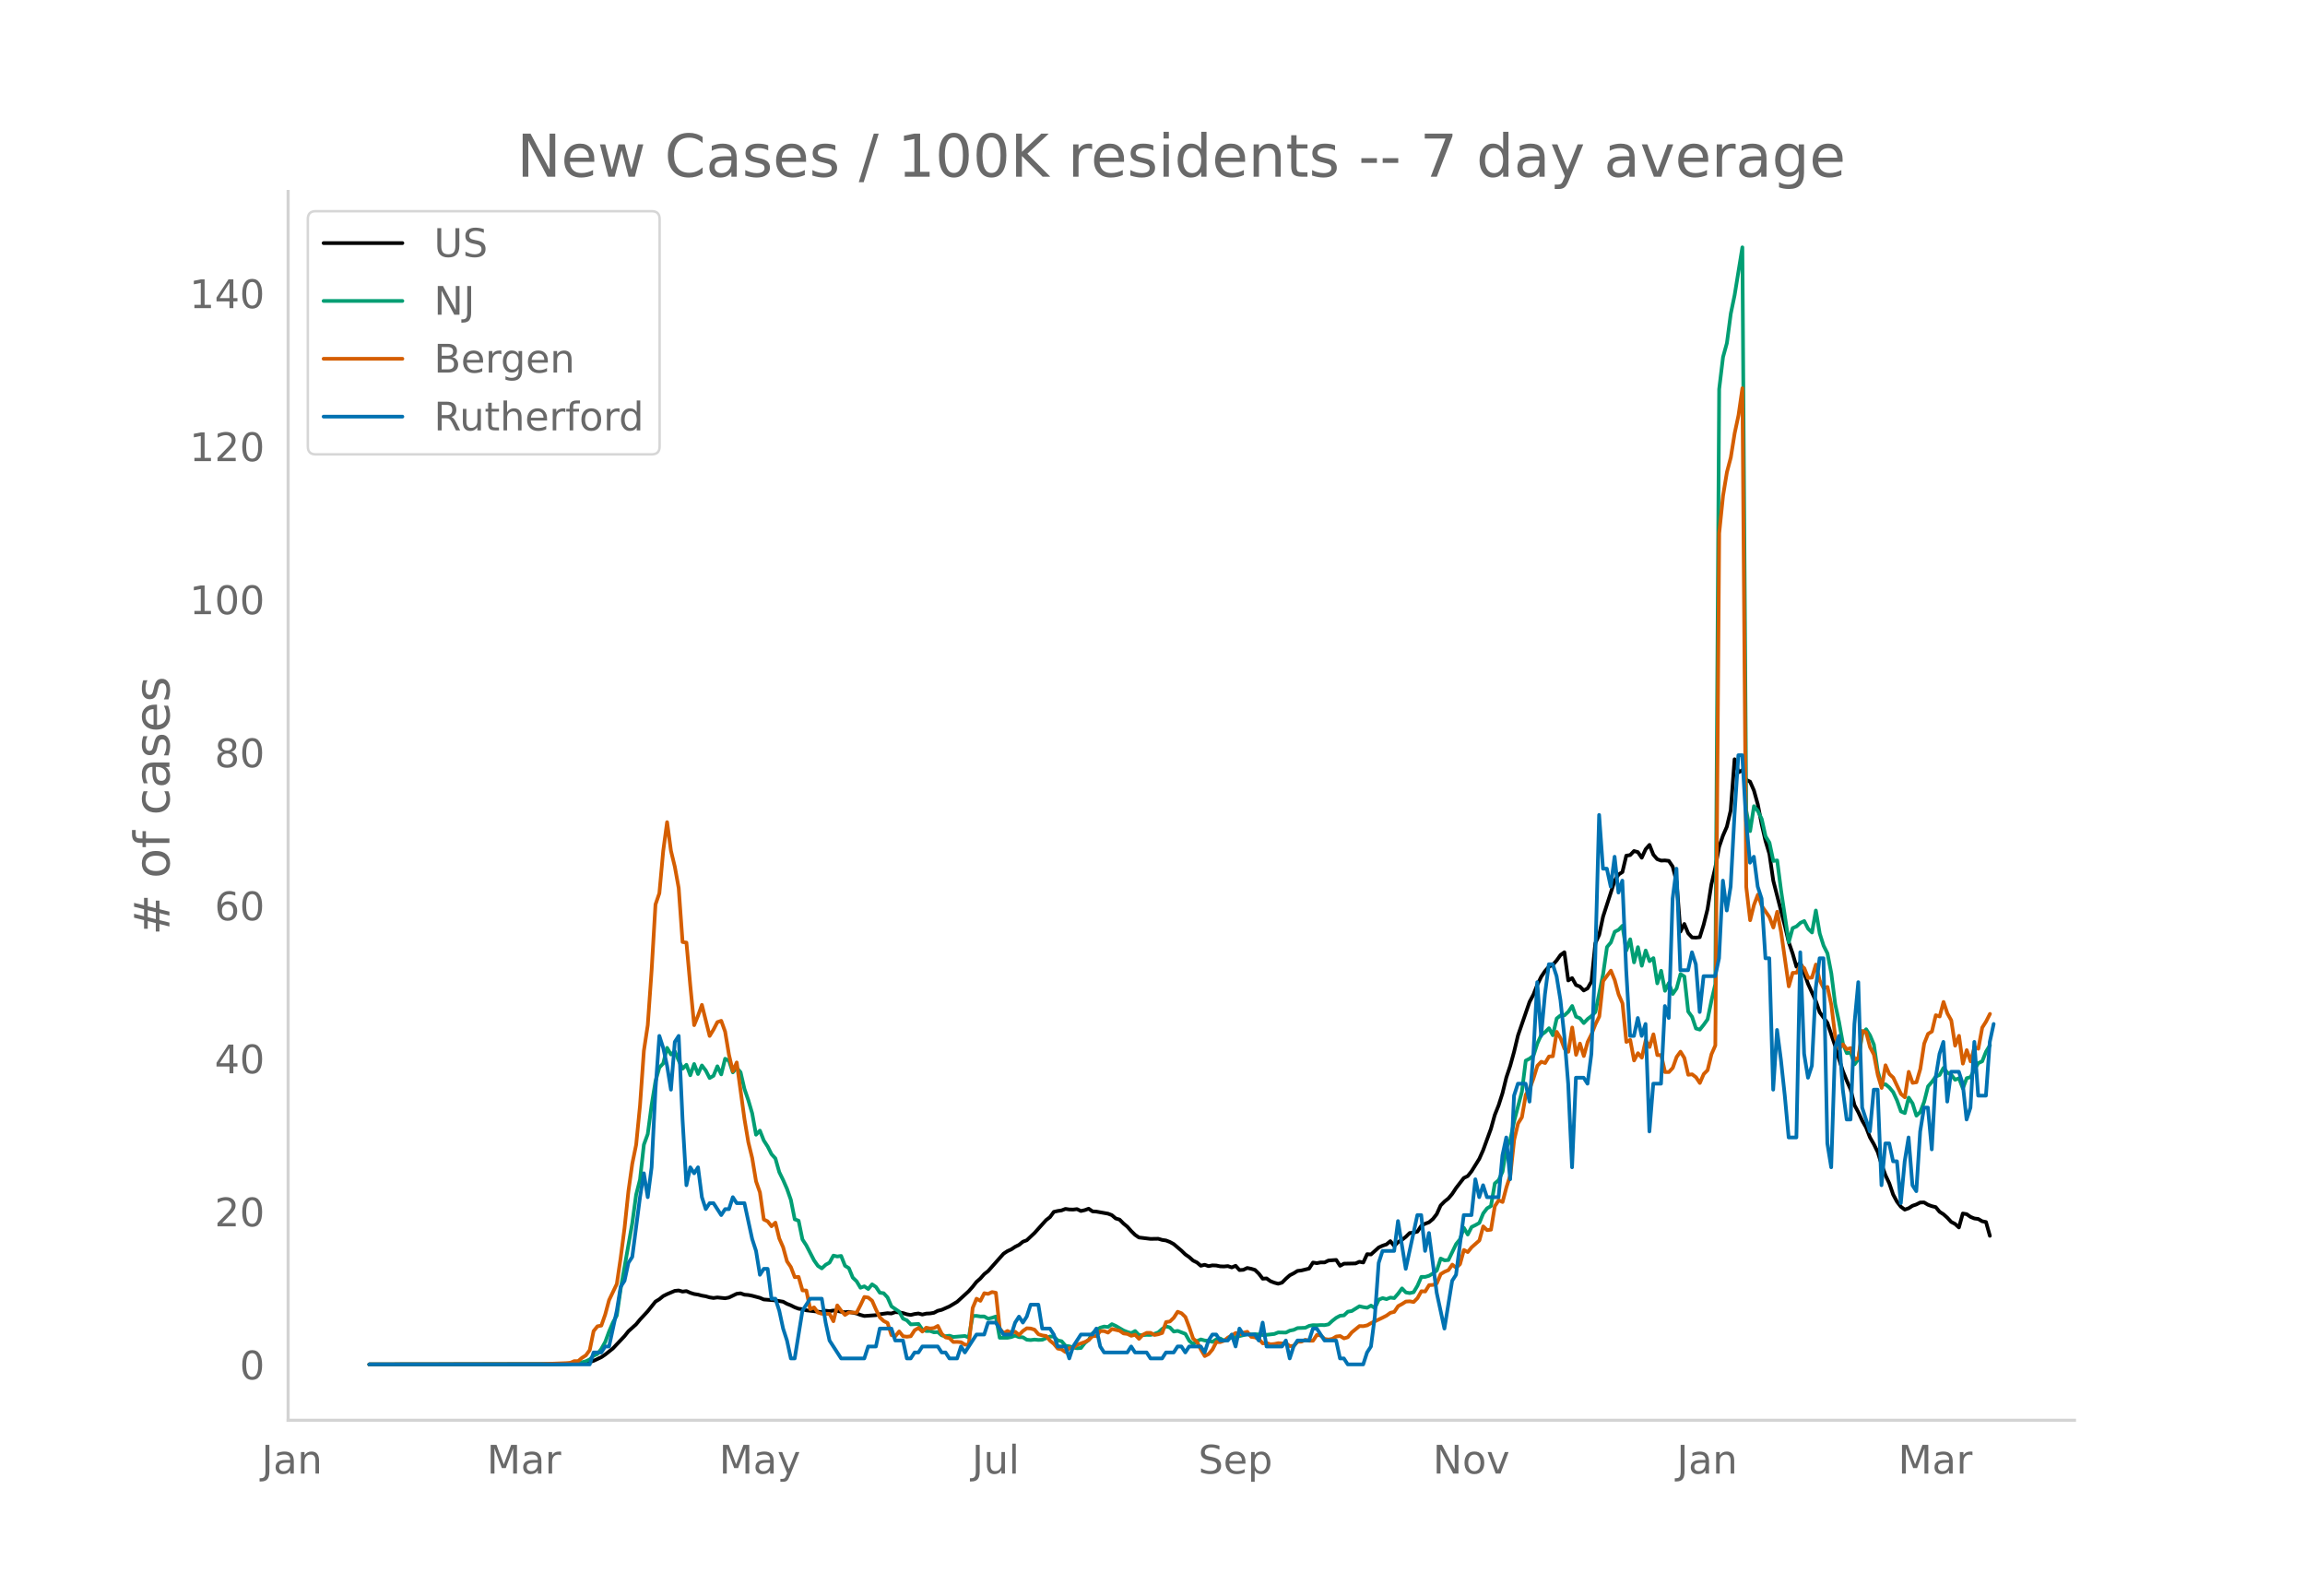 <svg height="864" viewBox="0 0 936 648" width="1248" xmlns="http://www.w3.org/2000/svg" xmlns:xlink="http://www.w3.org/1999/xlink"><defs><style>*{stroke-linecap:butt;stroke-linejoin:round}</style></defs><g id="figure_1"><path d="M0 648h936V0H0z" style="fill:#fff" id="patch_1"/><g id="axes_1"><path d="M117 576.72h725.4V77.76H117z" style="fill:none" id="patch_2"/><path clip-path="url(#pc9355f53fb)" d="m149.973 554.04 75.366-.087 7.85-.247 4.711-.327 1.57-.297 1.57-.493 3.14-1.474 1.57-1.061 3.14-2.51 4.711-4.985 1.57-1.968 3.14-2.841 1.57-1.904 3.141-3.383 3.14-3.925 1.57-.96 1.57-1.277 1.57-.789 3.141-1.335 1.57-.156 1.57.457 1.57-.207 1.57.696 1.57.493 1.57.242 1.57.417 1.571.266 1.57.45 1.57.244 1.57-.22 3.14.322 1.57-.293 3.141-1.52 1.57-.19 1.57.568 1.57.117 1.57.308 3.14.837 1.571.667 3.14.248 1.57.127 3.14.531 1.57.855 1.57.623 1.571.788 1.57.587 1.57.19 1.57.455 6.28.736 1.571-.57 1.57.18 1.57-.26 1.57.166 1.57.33 1.57.187 1.57-.137 3.141.65 1.57.585 1.57.436 4.71-.336 1.57-.378 3.141-.424 1.57.12 1.57-.562 1.57.12 1.57.272 1.57.5 1.57.268 1.571-.388 1.57-.214 1.57.435 1.57-.381 1.57-.07 1.57-.258 1.57-.822 1.57-.38 3.141-1.38 3.14-1.884 4.71-4.31 1.571-1.773 1.57-1.987 1.57-1.39 1.57-1.775 1.57-1.221 6.281-7.077 1.57-1.043 1.57-.71 1.57-1.059 1.57-.77 1.57-1.282 1.57-.586 3.141-2.946 4.71-5.249 1.57-1.202 1.57-2.136 1.57-.365 1.571-.234 1.57-.605 1.57.228 1.57.043 1.57-.188 1.57.768 1.57-.352 1.57-.585 1.571 1.09 1.57.095 4.71.836 1.57.6 1.57 1.345 1.57.463 1.571 1.582 1.57 1.294 1.57 1.766 1.57 1.547 1.57 1.072 4.711.57 3.14-.049 1.57.467 1.57.227 1.57.608 1.57.858 3.141 2.675 1.57 1.523 1.57 1.087 1.57 1.413 1.57.773 1.57 1.326 1.57-.39 1.57.548 1.571-.312 1.57.057 1.57.333 1.57.056 1.57-.148 1.57.53 1.57-.658 1.57 1.741 1.571-.106 1.57-.75 1.57.32 1.57.464 1.57 1.53 1.57 2.044 1.57-.12 1.571 1.127 1.57.613 1.57.426 1.57-.452 1.57-1.585 1.57-1.39 1.57-.803 1.57-.98 1.571-.179 3.14-.773 1.57-2.443 1.57.247 1.57-.31 1.57.015 1.57-.77 3.141-.247 1.57 2.38 1.57-.854 4.71-.097 1.571-.688 1.57.303 1.57-3.389 1.57.113 3.14-2.83 1.57-.727 1.57-.524 1.571-1.314 1.57 1.947 1.57-1.56 1.57-.925 1.57-1.213 1.57-1.555 1.57-.15 1.57-.42 1.571-2.356 1.57-.839 1.57-.593 1.57-1.322 1.57-2.006 1.57-3.492 1.57-1.6 1.571-1.244 1.57-1.865 1.57-2.387 3.14-4.07 1.57-.762 1.57-1.959 3.141-5.06 1.57-3.542 3.14-8.606 1.57-5.643 1.57-3.952 1.57-4.926 1.57-6.402 1.571-4.708 1.57-5.721 1.57-6.583 4.71-13.66 1.57-2.96 1.57-3.976 1.571-3.229 1.57-2.35 1.57-1.747 1.57-.764 1.57-1.782 1.57-2.2 1.57-1.134 1.571 11.445 1.57-.948 1.57 2.813 1.57.604 1.57 1.609 1.57-.86 1.57-2.778 1.57-15.535 1.571-3.45 1.57-7.374 4.71-14.58 1.57-2.506 1.57-1.009 1.57-6.651 1.571-.238 1.57-1.639 1.57.429 1.57 2.287 1.57-3.423 1.57-1.786 1.57 3.969 1.571 1.827 1.57.579 1.57-.066 1.57.177 1.57 2.333 1.57 6.07 1.57 20.321 1.57-3.102 1.571 3.767 1.57 1.697 1.57.077 1.57-.167 1.57-5.07 1.57-6.26 1.57-10.08 1.57-6.745 1.571-8.507 1.57-4.59 1.57-3.615 1.57-6.66 1.57-20.742 1.57 5.31 1.57-.862 1.571 3.924 1.57.722 1.57 3.576 1.57 5.637 1.57 8.072 1.57 6.826 1.57 5.236 1.57 10.86 4.711 18.324 1.57 6.654 1.57 4.56 1.57 5.423 1.57-1.766 3.141 8.754 3.14 6.893 1.57 4.603 3.14 4.31 3.14 9.374 1.571 5.331 1.57 4.881 1.57 3.906 1.57 3.541 1.57 6.366 1.57 2.898 1.57 3.397 1.571 2.737 1.57 4.06 1.57 2.745 1.57 3.176 1.57 5.059 1.57 4.342 1.57 3.346 1.57 4.561 1.571 2.911 1.57 2.03 1.57 1.17 1.57-.553 1.57-1.005 1.57-.534 1.57-.802 1.57-.031 1.571.95 1.57.578 1.57.377 1.57 1.896 1.57 1.003 1.57 1.405 1.57 1.701 1.571.824 1.57 1.432 1.57-5.66 1.57.265 1.57 1.107 1.57.64 1.57.203 1.57.93 1.571.312 1.57 5.603h0" style="fill:none;stroke:#000;stroke-linecap:round;stroke-width:1.5" id="line2d_1"/><path clip-path="url(#pc9355f53fb)" d="m149.973 554.04 78.506-.11 3.14-.12 3.14-.23 3.141-.804 1.57-.755 1.57-1.51 1.57-.699 1.57-2.074 1.57-2.773 1.57-4.258 1.57-3.694 1.571-2.838 1.57-10.825 4.71-26.642 1.57-11.594 1.57-6.142 1.57-14.153 1.571-4.303 1.57-11.774 1.57-9.645 1.57-5.592 1.57-1.674 1.57-6.327 1.57 2.688 1.571-1.274 1.57 3.718 1.57 3.329 1.57-1.59 1.57 4.253 1.57-4.567 1.57 4.072 1.57-3.483 1.571 2.054 1.57 3.049 1.57-.91 1.57-3.853 1.57 3.293 1.57-6.356 1.57.814 1.57 4.713 1.571-1.87 1.57 1.83 1.57 6.771 1.57 4.563 1.57 5.348 1.57 8.675 1.57-1.654 1.571 3.998 1.57 2.439 1.57 3.123 1.57 1.72 1.57 5.552 1.57 3.213 1.57 3.593 1.57 4.478 1.571 7.896 1.57.56 1.57 7.626 1.57 2.399 3.14 6.092 1.57 2.234 1.57 1.01 1.571-1.46 1.57-.88 1.57-2.843 1.57.355 1.57-.23 1.57 3.993 1.57.974 1.571 3.833 1.57 1.51 1.57 2.608 1.57-.57 1.57 1.09 1.57-1.894 1.57 1.065 1.57 2.323 1.571.225 1.57 1.704 1.57 3.624 3.14 2.149 1.57 2.828 1.57.7 1.57 1.64 3.141-.176 1.57 2.289 1.57.58 1.57-.025 1.57.554 1.57-.12 1.57 1.365 1.571.33 1.57-.205 1.57.515 4.71-.395 1.57.594 1.571-8.765 1.57.005 1.57.245 1.57-.005 1.57.914 1.57-.38 1.57-.514 1.57 8.635h3.141l1.57-.3 1.57-.594 1.57.64 1.57.044 1.57.995 1.57.14 1.571-.2 1.57.15 1.57-.075 3.14-1.32 1.57.04 1.57 1.54 1.571.34 1.57 1.849 1.57.22 1.57.5 1.57.274 1.57-.095 1.57-2.039 1.57-1.25 1.571-2.678 1.57-1.344 1.57-.95 1.57-.454 1.57.19 1.57-1.16 1.57.72 3.141 1.844 1.57.635 1.57.454 1.57-.85 1.57 1.65 1.57.005 1.57-.115 1.571.03 1.57-.44 1.57-.57 1.57-1.409 1.57-1.05 1.57.45 1.57 1.655 1.57-.27 3.141 1.214 1.57 2.779 1.57 1.4 1.57-1.255 1.57-.675 1.57.435 1.57.145 1.571.415 1.57-1.035 1.57-.34 1.57.9 3.14-1.335 1.57-.14 4.711-1.169 1.57.12 1.57-.1 1.57.085 1.57.265 1.57-.105 3.141-.355 1.57-.62 3.14.06 1.57-.794 1.57-.305 1.57-.725 3.141-.125 1.57-.78 1.57-.29 1.57.05 1.57-.09 1.57.026 1.57-.305 1.571-1.444 1.57-1.225 1.57-.834 1.57-.15 1.57-1.5 1.57-.25 3.141-1.943 1.57.36 1.57.24 1.57-.865 1.57.994 1.57-3.418 1.57-.625 1.57.415 1.571-.625 1.57.21 1.57-1.794 1.57-2.149 1.57 1.634 1.57.275 1.57-.35 1.57-2.618 1.571-3.613h1.57l1.57-.455 1.57-.955 1.57-1.174 1.57-4.873 1.57.73 1.571-.12 3.14-6.492 1.57-1.939 1.57-4.652 1.57 2.728 1.57-3.068 1.57-.76 1.571-.885 1.57-3.863 1.57-2.059 1.57-.924 1.57-9.19 1.57-1.35 1.57-3.448 1.57-9.76 1.571-3.109 1.57-7.646 3.14-11.93 1.57-12.618 1.57-.804 1.57-1.245 1.57-4.942 1.571-3.449 1.57-1.144 1.57-1.58 1.57 2.85 1.57-6.807 1.57-1.245 1.57-.025 1.571-1.454 1.57-2.344 1.57 4.333 1.57.645 1.57 1.954 1.57-1.654 1.57-1.22 1.57-1.599 3.141-15.442 1.57-10.95 1.57-1.864 1.57-4.348 1.57-.8 1.57-1.634 1.57 10.06 1.571-4.577 1.57 9.375 1.57-6.172 1.57 7.546 1.57-6.187 1.57 4.323 1.57-1.23 1.571 10.24 1.57-5.102 1.57 8.131 1.57-3.183 1.57 4.458 1.57-2.244 1.57-5.817 1.57.96 1.571 14.267 1.57 2.134 1.57 4.728 1.57.454 1.57-1.959 1.57-2.204 1.57-7.556 1.57-6.746 1.571-241.62 1.57-13.03 1.57-5.666 1.57-11.91 1.57-7.596 3.14-19.37 1.571 228.662 1.57 8.385 1.57-10.125 1.57 1.934 1.57 3.279 1.57 7.056 1.57 2.55 1.57 7.415 1.571-.204 1.57 12.188 3.14 21.035 1.57-5.742 1.57-.68 1.57-1.45 1.57-.744 1.571 3.144 1.57 1.509 1.57-8.926 1.57 9.366 1.57 4.917 1.57 3.139 1.57 8.126 1.57 12.489 1.571 7.28 1.57 8.787 1.57 3.818 1.57-.22 1.57 4.767 1.57-2.134 1.57-10.29 1.571-1.833 1.57 2.478 1.57 3.763 1.57 10.815 1.57 5.577 1.57-.28 1.57 1.305 1.57 1.899 1.571 3.428 1.57 4.393 1.57.685 1.57-6.292 1.57 2.374 1.57 4.952 1.57-1.494 1.57-4.113 1.571-6.282 1.57-1.794 1.57-2.189 1.57-.655 1.57-2.863 1.57 1.909 1.57.854 1.571 2.064 1.57-.65 1.57 4.174 1.57-4.183 1.57-.42 1.57-3.104 1.57-2.588 1.57-.725 1.571-3.948 1.57-2.574h0" style="fill:none;stroke:#009e73;stroke-linecap:round;stroke-width:1.5" id="line2d_2"/><path clip-path="url(#pc9355f53fb)" d="m149.973 554.04 69.085-.095 10.991-.429 1.57-.143 1.57-.666h1.57l1.57-1.334 1.571-1 1.57-2.142 1.57-7.714 1.57-1.952 1.57-.286 1.57-4.476 1.57-5.857 3.141-6.57 1.57-10.62 1.57-12.094 1.57-14.904 1.57-11.237 1.57-7.666 1.57-15.952 1.57-22.237 1.571-10.38 1.57-22.284 1.57-26.713 1.57-4.571 1.57-17.237 1.57-11.619 1.57 11.619 1.571 6.476 1.57 8.666 1.57 21.903 1.57.238 1.57 17.475 1.57 16.047 1.57-3.857 1.57-4.38 3.141 12.618 1.57-2.571 1.57-3.048 1.57-.524 1.57 4.381 1.57 9.428 1.57 6.666 1.571-3.57 3.14 22.95 1.57 9.428 1.57 6.428 1.57 9.476 1.57 4.476 1.571 11 1.57.761 1.57 2 1.57-1.476 1.57 6.428 1.57 3.571 1.57 5.714 1.57 2.333 1.571 4.095 1.57-.095 1.57 5.476 1.57.048 1.57 7.57 1.57-.714 1.57 2.096 1.57.476 3.141.047 1.57 3 1.57-6.428 1.57 2.143 1.57 1.714 1.57-1 3.141.095 1.57-3.047 1.57-3.333 1.57.238 1.57 1.285 1.57 3.572 1.57 3.19 1.571 1.476 1.57.81 1.57 4.904 1.57.476 1.57-1.952 1.57 1.952 1.57.19 1.57-.19 1.571-2.428 1.57-.953 1.57 1.476 1.57-1.57 1.57.332 1.57-.19 1.57-.857 1.57 3.19 1.571 1.476 1.57.286 1.57 1.571 1.57-.047 1.57.143 1.57 1 1.57-.048 1.571-14.856 1.57-3.762 1.57.857 1.57-3.095 1.57.286 1.57-.762 1.57.285 1.57 14.571 1.571 1.857 1.57-.905 1.57.762 1.57-.428 1.57 1.285 1.57-1.619 1.57-1.095 1.57.095 1.571.477 1.57 1.857 1.57.476 1.57.238 1.57 1.905 1.57 1.285 1.57 1.905 1.571.333 1.57 1.095 1.57-1.619 1.57-.095 1.57-1.238 3.14-1.143 1.57-.81 1.571-1.57h1.57l1.57-2.048h1.57l1.57.619 1.57-1.476 3.14.714 1.571 1.095 1.57.19 1.57.763 1.57-.429 1.57 1.667 1.57-1.667 1.57-.762h1.571l1.57.857 1.57-.285 1.57-.524 1.57-4.428 1.57-.239 1.57-1.523 1.57-2.429 1.571.62 1.57 1.523 1.57 4.143 1.57 4.618 1.57 1.334 1.57 3.095 1.57 2.666 1.57-.81 1.571-1.856 1.57-3.048 1.57.048 1.57-.571 1.57-1.286 1.57-.81 1.57-1.047 1.57.619 1.571-.714 1.57-.381 1.57 2.047 1.57.19 1.57.715 1.57 1.762 1.57-.143 1.571.524 1.57-.143 1.57-.334 1.57.096 1.57-.048 1.57 1.143 1.57-.095 1.57-1.667 1.571-.048 1.57-.761 1.57.38h1.57l1.57-2.38 1.57.285 1.57 1.381 1.57.238 1.571-.285 1.57-.953 1.57-.19 1.57.952 1.57-.476 1.57-1.952 3.141-2.572 1.57.048 1.57-.333 1.57-.905 4.71-2.238 1.57-.81 1.571-1.142 1.57-.381 1.57-2.333 1.57-.857 1.57-1 1.57-.096 1.57.286 1.57-1.571 1.571-2.81 1.57.096 1.57-2.572 1.57-.095 1.57-.619 1.57-3.762 1.57-.952 1.571-.666 1.57-2.238 1.57 1.285 1.57-1.476 1.57-5.761 1.57.857 1.57-1.953 3.141-2.761 1.57-5.714 1.57 1.523 1.57-.19 1.57-9.571 1.57-2.38 1.57.713 1.57-6 1.571-4.856 1.57-14.428 1.57-6.618 1.57-2.524 1.57-9.142 1.57-2.381 1.57-4.286 1.57-5.095 1.571-1.619 1.57.524 1.57-2.666 1.57-.096 1.57-9.904 1.57 2.62 1.57 4.237 1.571 1.238 1.57-9.857 1.57 11.095 1.57-4.571 1.57 5.047 1.57-5.714 1.57-3.142 1.57-4 1.571-3.19 1.57-14.38 3.14-4.238 1.57 3.856 1.57 5.81 1.57 3.619 1.57 15.665 1.571-.81 1.57 8.334 1.57-2.953 1.57 1.81 1.57-7.047 1.57 2.714 1.57-5.143 1.571 8.428h1.57l1.57 6.905h1.57l1.57-1.715 1.57-4.428 1.57-2.143 1.57 2.572 1.571 6.809 1.57-.19 1.57 1.19 1.57 2.333 1.57-3.619 1.57-1.571 1.57-6.476 1.57-3.571 1.571-207.988 1.57-15.285 1.57-9.523 1.57-5.952 1.57-9.857 1.57-7.333 1.57-10.951 1.571 202.56 1.57 13.475 1.57-6.238 1.57-4.143 1.57 4.571 3.14 4.572 1.57 4.19 1.571-6.38 1.57 8.19 3.14 22.093 1.57-5.476 1.57-.047 1.57-3.095 1.57 1.238 1.571 3.952 1.57-.143 1.57-5.285 1.57 6.523 1.57 3.047 1.57-.476 1.57 7.38 1.57 12.762 1.571 4.952 1.57-1.762 1.57 2 1.57-.524 1.57 4.667 1.57-.667 1.57-10.952 1.571.62 1.57 5.999 1.57 3 1.57 8.237 1.57 5.286 1.57-9.19 1.57 3.571 1.57 1.429 3.141 6.666 1.57 1.333 1.57-10.333 1.57 4.476 1.57-.238 1.57-5.428 1.57-10.285 1.571-3.952 1.57-.953 1.57-6.618 1.57.524 1.57-5.905 1.57 4.667 1.57 2.809 1.571 10.285 1.57-4 1.57 11.285 1.57-5.476 1.57 4.572 1.57-5.762 1.57.619 1.57-8.57 1.571-2.477 1.57-3.095h0" style="fill:none;stroke:#d55e00;stroke-linecap:round;stroke-width:1.5" id="line2d_3"/><path clip-path="url(#pc9355f53fb)" d="M149.973 554.04h89.497l1.57-4.85h3.14l1.57-2.426h1.57l3.141-14.55 1.57-9.701 1.57-2.425 1.57-7.276 1.57-2.425 3.14-24.252 1.57-9.7 1.571 9.7 1.57-12.126 1.57-31.527 1.57-21.827 1.57 4.85 1.57 7.276 1.57 9.7 1.571-19.4 1.57-2.426 1.57 33.953 1.57 26.677 1.57-7.276 1.57 2.425 1.57-2.425 1.57 12.126 1.571 4.85 1.57-2.425h1.57l3.14 4.85 1.57-2.425h1.57l1.57-4.85 1.571 2.425h3.14l3.14 14.551 1.57 4.85 1.57 9.701 1.571-2.425h1.57l1.57 12.126h1.57l1.57 4.85 1.57 7.276 1.57 4.85 1.57 7.276h1.571l3.14-19.402 3.14-4.85h4.71l1.571 9.7 1.57 7.276 4.71 7.276h9.421l1.57-4.85h3.14l1.57-7.276h4.711l1.57 4.85h3.14l1.57 7.276h1.57l1.571-2.425h1.57l1.57-2.426h6.28l1.57 2.426h1.571l1.57 2.425h3.14l1.57-4.85 1.57 2.425 4.711-7.276h3.14l1.57-4.85h3.14l3.141 4.85h3.14l1.57-4.85 1.57-2.425 1.57 2.425 1.57-2.425 1.57-4.85h3.141l1.57 9.7h3.14l1.57 2.425 1.57 4.85h3.141l1.57 4.85 1.57-4.85 3.14-4.85h4.711l1.57-2.425 1.57 7.275 1.57 2.426h9.421l1.57-2.426 1.57 2.426h4.71l1.571 2.425h4.71l1.57-2.425h3.14l1.57-2.426h1.571l1.57 2.426 1.57-2.426h4.71l1.57 2.426 1.57-4.85 1.571-2.426h1.57l1.57 2.425h3.14l1.57-2.425 1.57 4.85 1.57-7.275 1.571 2.425h4.71l1.57 2.425 1.57-7.275 1.57 9.7h6.281l1.57-2.425 1.57 7.276 1.57-4.85 1.57-2.426h4.711l1.57-4.85h1.57l3.14 4.85h4.711l1.57 7.276h1.57l1.57 2.425h6.281l1.57-4.85 1.57-2.426 1.57-12.125 1.57-21.827 1.57-4.85h4.711l1.57-12.126 3.14 19.401 4.71-21.826h1.571l1.57 14.55 1.57-7.275 3.14 24.252 3.14 14.55 3.141-19.4 1.57-2.426 3.14-24.251h3.14l1.57-14.551 1.571 7.275 1.57-4.85 1.57 4.85h4.71l1.57-16.976 1.57-7.276 1.571 16.977 1.57-33.953 1.57-4.85h3.14l1.57 7.275 1.57-19.401 1.57-29.102 1.571 21.826 1.57-16.976 1.57-12.126h1.57l1.57 4.85 1.57 9.701 1.57 14.551 1.571 19.402 1.57 33.952 1.57-36.377h3.14l1.57 2.425 1.57-12.126 1.57-38.803 1.571-58.204 1.57 21.826h1.57l1.57 7.276 1.57-12.126 1.57 14.551 1.57-4.85 1.57 36.377 1.571 26.677h1.57l1.57-7.275 1.57 7.275 1.57-4.85 1.57 43.653 1.57-19.401h3.141l1.57-31.528 1.57 4.85 1.57-48.503 1.57-12.126 1.57 41.228h3.141l1.57-7.275 1.57 4.85 1.57 19.402 1.57-14.551h4.71l1.571-7.276 1.57-31.527 1.57 12.126 1.57-9.701 1.57-29.102 1.57-24.252h1.57l1.571 26.677 1.57 16.976 1.57-2.425 1.57 12.126 1.57 4.85 1.57 24.252h1.57l1.57 53.354 1.571-24.252 1.57 12.126 1.57 14.551 1.57 16.976h3.14l1.57-75.18 1.57 41.228 1.571 9.7 1.57-4.85 1.57-31.527 1.57-12.126h1.57l1.57 75.18 1.57 9.701 1.57-48.503 1.571-4.85 1.57 21.826 1.57 12.126h1.57l1.57-38.803 1.57-16.976 1.57 50.928 3.141 9.701 1.57-16.976h1.57l1.57 38.803 1.57-16.976h1.57l1.57 7.275h1.571l1.57 16.976 1.57-16.976 1.57-9.7 1.57 19.4 1.57 2.426 1.57-24.252 1.57-9.7h1.571l1.57 16.976 1.57-29.102 1.57-9.701 1.57-4.85 1.57 24.251 1.57-12.126h3.141l1.57 4.85 1.57 14.552 1.57-4.85 1.57-26.677 1.57 21.826h3.141l1.57-21.826 1.57-7.276h0" style="fill:none;stroke:#0072b2;stroke-linecap:round;stroke-width:1.5" id="line2d_4"/><path d="M117 576.72V77.76" style="fill:none;stroke:#d3d3d3;stroke-linecap:square;stroke-linejoin:miter;stroke-width:1.25" id="patch_3"/><path d="M117 576.72h725.4" style="fill:none;stroke:#d3d3d3;stroke-linecap:square;stroke-linejoin:miter;stroke-width:1.25" id="patch_4"/><g id="matplotlib.axis_1"><g id="xtick_1"><g style="fill:#696969" transform="matrix(.16 0 0 -.16 106.238 598.378)" id="text_1"><defs><path d="M9.813 72.906h9.859V5.078q0-13.187-5-19.14-5-5.954-16.094-5.954h-3.75v8.297h3.078q6.531 0 9.219 3.672Q9.813-4.39 9.813 5.078z" id="DejaVuSans-74"/><path d="M34.281 27.484q-10.89 0-15.093-2.484-4.204-2.484-4.204-8.5 0-4.781 3.157-7.594 3.156-2.797 8.562-2.797 7.485 0 12 5.297 4.516 5.297 4.516 14.078v2zm17.922 3.72V0H43.22v8.297Q40.14 3.328 35.547.953q-4.594-2.375-11.234-2.375-8.391 0-13.36 4.719Q6 8.016 6 15.922q0 9.219 6.172 13.906 6.187 4.688 18.437 4.688h12.61v.89q0 6.203-4.078 9.594-4.078 3.39-11.453 3.39-4.688 0-9.141-1.124-4.438-1.125-8.531-3.375v8.312q4.921 1.906 9.562 2.844 4.64.953 9.031.953 11.875 0 17.735-6.156 5.86-6.14 5.86-18.64z" id="DejaVuSans-97"/><path d="M54.89 33.016V0h-8.984v32.719q0 7.765-3.031 11.61-3.031 3.858-9.078 3.858-7.281 0-11.484-4.64-4.204-4.625-4.204-12.64V0H9.08v54.688h9.03v-8.5q3.235 4.937 7.594 7.374Q30.078 56 35.797 56q9.422 0 14.25-5.828 4.844-5.828 4.844-17.156z" id="DejaVuSans-110"/></defs><use xlink:href="#DejaVuSans-74"/><use x="29.492" xlink:href="#DejaVuSans-97"/><use x="90.771" xlink:href="#DejaVuSans-110"/></g></g><g id="xtick_2"><g style="fill:#696969" transform="matrix(.16 0 0 -.16 197.684 598.378)" id="text_2"><defs><path d="M9.813 72.906h14.703l18.593-49.61 18.703 49.61h14.704V0H66.89v64.016l-18.797-50h-9.907l-18.796 50V0H9.813z" id="DejaVuSans-77"/><path d="M41.11 46.297q-1.516.875-3.297 1.281Q36.03 48 33.89 48q-7.625 0-11.703-4.953-4.079-4.953-4.079-14.234V0H9.08v54.688h9.03v-8.5q2.844 4.984 7.375 7.39Q30.031 56 36.531 56q.922 0 2.047-.125 1.125-.11 2.484-.36z" id="DejaVuSans-114"/></defs><use xlink:href="#DejaVuSans-77"/><use x="86.279" xlink:href="#DejaVuSans-97"/><use x="147.559" xlink:href="#DejaVuSans-114"/></g></g><g id="xtick_3"><g style="fill:#696969" transform="matrix(.16 0 0 -.16 292.016 598.378)" id="text_3"><defs><path d="M32.172-5.078q-3.797-9.766-7.422-12.735-3.61-2.984-9.656-2.984H7.906v7.516h5.282q3.703 0 5.75 1.765Q21-9.766 23.483-3.219l1.61 4.094-22.11 53.813H12.5l17.094-42.766 17.093 42.766h9.516z" id="DejaVuSans-121"/></defs><use xlink:href="#DejaVuSans-77"/><use x="86.279" xlink:href="#DejaVuSans-97"/><use x="147.559" xlink:href="#DejaVuSans-121"/></g></g><g id="xtick_4"><g style="fill:#696969" transform="matrix(.16 0 0 -.16 394.681 598.378)" id="text_4"><defs><path d="M8.5 21.578v33.11h8.984V21.922q0-7.766 3.016-11.656 3.031-3.875 9.094-3.875 7.265 0 11.484 4.64 4.234 4.64 4.234 12.656v31h8.985V0h-8.984v8.406Q42.047 3.422 37.718 1q-4.313-2.422-10.032-2.422-9.421 0-14.312 5.86Q8.5 10.296 8.5 21.578zM31.11 56z" id="DejaVuSans-117"/><path d="M9.422 75.984h8.984V0H9.422z" id="DejaVuSans-108"/></defs><use xlink:href="#DejaVuSans-74"/><use x="29.492" xlink:href="#DejaVuSans-117"/><use x="92.871" xlink:href="#DejaVuSans-108"/></g></g><g id="xtick_5"><g style="fill:#696969" transform="matrix(.16 0 0 -.16 486.602 598.378)" id="text_5"><defs><path d="M53.516 70.516V60.89q-5.61 2.687-10.594 4-4.984 1.328-9.625 1.328-8.047 0-12.422-3.125t-4.375-8.89q0-4.845 2.906-7.313 2.907-2.453 11.016-3.97l5.953-1.218q11.031-2.11 16.281-7.406 5.25-5.297 5.25-14.172 0-10.61-7.11-16.078-7.093-5.469-20.812-5.469-5.172 0-11.015 1.172Q13.14.922 6.89 3.219v10.156q6-3.36 11.765-5.078 5.766-1.703 11.328-1.703 8.438 0 13.032 3.312 4.593 3.328 4.593 9.485 0 5.359-3.297 8.39-3.296 3.032-10.812 4.547L27.484 33.5q-11.03 2.188-15.968 6.875-4.922 4.688-4.922 13.047 0 9.672 6.812 15.234 6.813 5.563 18.766 5.563 5.14 0 10.453-.938 5.328-.922 10.89-2.765z" id="DejaVuSans-83"/><path d="M56.203 29.594v-4.39H14.891q.593-9.282 5.593-14.142 5-4.859 13.938-4.859 5.172 0 10.031 1.266 4.86 1.265 9.656 3.812v-8.5Q49.266.734 44.187-.344 39.11-1.422 33.892-1.422q-13.094 0-20.735 7.61-7.64 7.625-7.64 20.625 0 13.421 7.25 21.296Q20.016 56 32.328 56q11.031 0 17.453-7.11 6.422-7.093 6.422-19.296zm-8.984 2.64q-.094 7.36-4.125 11.75-4.032 4.407-10.672 4.407-7.516 0-12.031-4.25-4.516-4.25-5.203-11.97z" id="DejaVuSans-101"/><path d="M18.11 8.203v-29H9.077v75.484h9.031v-8.296q2.844 4.875 7.157 7.234Q29.594 56 35.594 56q9.968 0 16.187-7.906 6.235-7.907 6.235-20.797T51.78 6.484q-6.218-7.906-16.187-7.906-6 0-10.328 2.375-4.313 2.375-7.157 7.25zm30.578 19.094q0 9.906-4.079 15.547-4.078 5.64-11.203 5.64-7.14 0-11.218-5.64-4.079-5.64-4.079-15.547 0-9.906 4.078-15.547 4.079-5.64 11.22-5.64 7.124 0 11.202 5.64t4.078 15.547z" id="DejaVuSans-112"/></defs><use xlink:href="#DejaVuSans-83"/><use x="63.477" xlink:href="#DejaVuSans-101"/><use x="125" xlink:href="#DejaVuSans-112"/></g></g><g id="xtick_6"><g style="fill:#696969" transform="matrix(.16 0 0 -.16 581.845 598.378)" id="text_6"><defs><path d="M9.813 72.906h13.28l32.329-60.984v60.984h9.562V0h-13.28L19.39 60.984V0H9.813z" id="DejaVuSans-78"/><path d="M30.61 48.39q-7.22 0-11.422-5.64-4.204-5.64-4.204-15.453 0-9.813 4.172-15.453 4.188-5.64 11.453-5.64 7.188 0 11.375 5.655 4.203 5.672 4.203 15.438 0 9.719-4.203 15.406-4.187 5.688-11.375 5.688zm0 7.61q11.718 0 18.406-7.625 6.703-7.61 6.703-21.078 0-13.422-6.703-21.078-6.688-7.64-18.407-7.64-11.765 0-18.437 7.64-6.656 7.656-6.656 21.078 0 13.469 6.656 21.078Q18.844 56 30.609 56z" id="DejaVuSans-111"/><path d="M2.984 54.688H12.5L29.594 8.797l17.093 45.89h9.516L35.687 0H23.485z" id="DejaVuSans-118"/></defs><use xlink:href="#DejaVuSans-78"/><use x="74.805" xlink:href="#DejaVuSans-111"/><use x="135.986" xlink:href="#DejaVuSans-118"/></g></g><g id="xtick_7"><g style="fill:#696969" transform="matrix(.16 0 0 -.16 680.905 598.378)" id="text_7"><use xlink:href="#DejaVuSans-74"/><use x="29.492" xlink:href="#DejaVuSans-97"/><use x="90.771" xlink:href="#DejaVuSans-110"/></g></g><g id="xtick_8"><g style="fill:#696969" transform="matrix(.16 0 0 -.16 770.782 598.378)" id="text_8"><use xlink:href="#DejaVuSans-77"/><use x="86.279" xlink:href="#DejaVuSans-97"/><use x="147.559" xlink:href="#DejaVuSans-114"/></g></g></g><g id="matplotlib.axis_2"><g id="ytick_1"><g style="fill:#696969" transform="matrix(.16 0 0 -.16 97.32 560.119)" id="text_9"><defs><path d="M31.781 66.406q-7.61 0-11.453-7.5Q16.5 51.422 16.5 36.375q0-14.984 3.828-22.484 3.844-7.5 11.453-7.5 7.672 0 11.5 7.5 3.844 7.5 3.844 22.484 0 15.047-3.844 22.531-3.828 7.5-11.5 7.5zm0 7.813q12.266 0 18.735-9.703 6.468-9.688 6.468-28.141 0-18.406-6.468-28.11-6.47-9.687-18.735-9.687-12.25 0-18.718 9.688-6.47 9.703-6.47 28.109 0 18.453 6.47 28.14Q19.53 74.22 31.78 74.22z" id="DejaVuSans-48"/></defs><use xlink:href="#DejaVuSans-48"/></g></g><g id="ytick_2"><g style="fill:#696969" transform="matrix(.16 0 0 -.16 87.14 497.976)" id="text_10"><defs><path d="M19.188 8.297h34.421V0H7.33v8.297q5.609 5.812 15.296 15.594 9.703 9.797 12.188 12.64 4.734 5.313 6.609 9 1.89 3.688 1.89 7.25 0 5.813-4.078 9.469-4.078 3.672-10.625 3.672-4.64 0-9.797-1.61-5.14-1.609-11-4.89v9.969Q13.767 71.78 18.938 73q5.188 1.219 9.485 1.219 11.328 0 18.062-5.672 6.735-5.656 6.735-15.125 0-4.5-1.688-8.531-1.672-4.016-6.125-9.485-1.218-1.422-7.765-8.187-6.532-6.766-18.453-18.922z" id="DejaVuSans-50"/></defs><use xlink:href="#DejaVuSans-50"/><use x="63.623" xlink:href="#DejaVuSans-48"/></g></g><g id="ytick_3"><g style="fill:#696969" transform="matrix(.16 0 0 -.16 87.14 435.832)" id="text_11"><defs><path d="M37.797 64.313 12.89 25.39h24.906zm-2.594 8.593H47.61V25.391h10.407v-8.203H47.609V0h-9.812v17.188H4.89v9.515z" id="DejaVuSans-52"/></defs><use xlink:href="#DejaVuSans-52"/><use x="63.623" xlink:href="#DejaVuSans-48"/></g></g><g id="ytick_4"><g style="fill:#696969" transform="matrix(.16 0 0 -.16 87.14 373.69)" id="text_12"><defs><path d="M33.016 40.375q-6.641 0-10.532-4.547-3.875-4.531-3.875-12.437 0-7.86 3.875-12.438 3.891-4.562 10.532-4.562 6.64 0 10.515 4.562 3.875 4.578 3.875 12.438 0 7.906-3.875 12.437-3.875 4.547-10.515 4.547zm19.578 30.922v-8.984q-3.719 1.75-7.5 2.671-3.782.938-7.5.938-9.766 0-14.922-6.594-5.14-6.594-5.875-19.922 2.875 4.25 7.219 6.516 4.359 2.266 9.578 2.266 10.984 0 17.36-6.672 6.374-6.657 6.374-18.125 0-11.235-6.64-18.032-6.641-6.78-17.672-6.78-12.657 0-19.344 9.687-6.688 9.703-6.688 28.109 0 17.281 8.204 27.563 8.203 10.28 22.015 10.28 3.719 0 7.5-.734t7.89-2.187z" id="DejaVuSans-54"/></defs><use xlink:href="#DejaVuSans-54"/><use x="63.623" xlink:href="#DejaVuSans-48"/></g></g><g id="ytick_5"><g style="fill:#696969" transform="matrix(.16 0 0 -.16 87.14 311.546)" id="text_13"><defs><path d="M31.781 34.625q-7.031 0-11.062-3.766-4.016-3.765-4.016-10.343 0-6.594 4.016-10.36Q24.75 6.391 31.78 6.391q7.032 0 11.078 3.78 4.063 3.798 4.063 10.345 0 6.578-4.031 10.343-4.016 3.766-11.11 3.766zm-9.86 4.188q-6.343 1.562-9.89 5.906Q8.5 49.079 8.5 55.329q0 8.733 6.219 13.812 6.234 5.078 17.062 5.078 10.89 0 17.094-5.078 6.203-5.079 6.203-13.813 0-6.25-3.547-10.61-3.531-4.343-9.828-5.906 7.125-1.656 11.094-6.5 3.984-4.828 3.984-11.796 0-10.61-6.468-16.282-6.47-5.656-18.532-5.656-12.047 0-18.531 5.656-6.469 5.672-6.469 16.282 0 6.968 4 11.797 4.016 4.843 11.14 6.5zM18.314 54.39q0-5.657 3.53-8.828 3.548-3.172 9.938-3.172 6.36 0 9.938 3.172 3.593 3.171 3.593 8.828 0 5.672-3.593 8.843-3.578 3.172-9.938 3.172-6.39 0-9.937-3.172-3.532-3.172-3.532-8.843z" id="DejaVuSans-56"/></defs><use xlink:href="#DejaVuSans-56"/><use x="63.623" xlink:href="#DejaVuSans-48"/></g></g><g id="ytick_6"><g style="fill:#696969" transform="matrix(.16 0 0 -.16 76.96 249.403)" id="text_14"><defs><path d="M12.406 8.297h16.11v55.625l-17.532-3.516v8.985l17.438 3.515h9.86V8.296H54.39V0H12.406z" id="DejaVuSans-49"/></defs><use xlink:href="#DejaVuSans-49"/><use x="63.623" xlink:href="#DejaVuSans-48"/><use x="127.246" xlink:href="#DejaVuSans-48"/></g></g><g id="ytick_7"><g style="fill:#696969" transform="matrix(.16 0 0 -.16 76.96 187.26)" id="text_15"><use xlink:href="#DejaVuSans-49"/><use x="63.623" xlink:href="#DejaVuSans-50"/><use x="127.246" xlink:href="#DejaVuSans-48"/></g></g><g id="ytick_8"><g style="fill:#696969" transform="matrix(.16 0 0 -.16 76.96 125.117)" id="text_16"><use xlink:href="#DejaVuSans-49"/><use x="63.623" xlink:href="#DejaVuSans-52"/><use x="127.246" xlink:href="#DejaVuSans-48"/></g></g><g style="fill:#696969" transform="matrix(0 -.2 -.2 0 68.8 379.813)" id="text_17"><defs><path d="M51.125 44H36.922l-4.11-16.313h14.313zm-7.328 27.781-5.078-20.265h14.265L58.11 71.78h7.813L60.89 51.516h15.234V44h-17.14l-4-16.313h15.53V20.22H53.079L48 0h-7.813l5.032 20.219H30.906L25.875 0h-7.86l5.079 20.219H7.719v7.468h17.187L29 44H13.281v7.516h17.625l4.985 20.265z" id="DejaVuSans-35"/><path d="M37.11 75.984V68.5h-8.594q-4.828 0-6.72-1.953-1.874-1.953-1.874-7.031v-4.828h14.797v-6.985H19.922V0H10.89v47.703H2.297v6.984h8.594V58.5q0 9.125 4.25 13.297 4.25 4.187 13.468 4.187z" id="DejaVuSans-102"/><path d="M48.781 52.594v-8.407q-3.812 2.11-7.64 3.157-3.828 1.047-7.735 1.047-8.75 0-13.593-5.547-4.829-5.532-4.829-15.547 0-10.016 4.829-15.563 4.843-5.53 13.593-5.53 3.907 0 7.735 1.046 3.828 1.047 7.64 3.156V2.094Q45.016.344 40.984-.531q-4.015-.89-8.562-.89-12.36 0-19.64 7.765-7.266 7.765-7.266 20.953 0 13.375 7.343 21.031Q20.22 56 33.016 56q4.14 0 8.093-.86 3.953-.843 7.672-2.546z" id="DejaVuSans-99"/><path d="M44.281 53.078v-8.5q-3.797 1.953-7.906 2.922-4.094.984-8.5.984-6.688 0-10.031-2.047-3.344-2.046-3.344-6.156 0-3.125 2.39-4.906 2.391-1.781 9.626-3.39l3.078-.688q9.562-2.047 13.593-5.781 4.032-3.735 4.032-10.422 0-7.625-6.032-12.078-6.03-4.438-16.578-4.438-4.39 0-9.156.86Q10.688.296 5.422 2v9.281q4.984-2.594 9.812-3.89 4.829-1.282 9.579-1.282 6.343 0 9.75 2.172 3.421 2.172 3.421 6.125 0 3.656-2.468 5.61-2.453 1.953-10.813 3.765l-3.125.735q-8.344 1.75-12.062 5.39-3.704 3.64-3.704 9.985 0 7.718 5.47 11.906Q16.75 56 26.811 56q4.97 0 9.36-.734 4.406-.72 8.11-2.188z" id="DejaVuSans-115"/></defs><use xlink:href="#DejaVuSans-35"/><use x="83.789" xlink:href="#DejaVuSans-32"/><use x="115.576" xlink:href="#DejaVuSans-111"/><use x="176.758" xlink:href="#DejaVuSans-102"/><use x="211.963" xlink:href="#DejaVuSans-32"/><use x="243.75" xlink:href="#DejaVuSans-99"/><use x="298.73" xlink:href="#DejaVuSans-97"/><use x="360.01" xlink:href="#DejaVuSans-115"/><use x="412.109" xlink:href="#DejaVuSans-101"/><use x="473.633" xlink:href="#DejaVuSans-115"/></g></g><g style="fill:#696969" transform="matrix(.24 0 0 -.24 209.887 71.76)" id="text_18"><defs><path d="M4.203 54.688h8.985l11.234-42.672 11.172 42.672h10.593l11.235-42.672 11.187 42.672h8.985L63.28 0H52.688L40.922 44.828 29.109 0H18.5z" id="DejaVuSans-119"/><path d="M64.406 67.281v-10.39q-4.984 4.64-10.625 6.922-5.64 2.296-11.984 2.296-12.5 0-19.14-7.64-6.641-7.64-6.641-22.094 0-14.406 6.64-22.047 6.64-7.64 19.14-7.64 6.345 0 11.985 2.296 5.64 2.297 10.625 6.938V5.609Q59.234 2.094 53.437.33q-5.78-1.75-12.218-1.75-16.563 0-26.094 10.124-9.516 10.14-9.516 27.672 0 17.578 9.516 27.703 9.531 10.14 26.094 10.14 6.531 0 12.312-1.734 5.797-1.734 10.875-5.203z" id="DejaVuSans-67"/><path d="M25.39 72.906h8.297L8.297-9.28H0z" id="DejaVuSans-47"/><path d="M9.813 72.906h9.859V42.094L52.39 72.906h12.703L28.906 38.922 67.672 0H54.688L19.672 35.11V0h-9.86z" id="DejaVuSans-75"/><path d="M9.422 54.688h8.984V0H9.422zm0 21.296h8.984v-11.39H9.422z" id="DejaVuSans-105"/><path d="M45.406 46.39v29.594h8.985V0h-8.985v8.203Q42.578 3.328 38.25.953q-4.313-2.375-10.375-2.375-9.906 0-16.14 7.906-6.22 7.922-6.22 20.813 0 12.89 6.22 20.797Q17.968 56 27.874 56q6.063 0 10.375-2.375 4.328-2.36 7.156-7.234zm-30.61-19.093q0-9.906 4.079-15.547 4.078-5.64 11.203-5.64 7.125 0 11.219 5.64 4.11 5.64 4.11 15.547 0 9.906-4.11 15.547-4.094 5.64-11.219 5.64-7.125 0-11.203-5.64-4.078-5.64-4.078-15.547z" id="DejaVuSans-100"/><path d="M18.313 70.219V54.688h18.5v-6.985h-18.5V18.016q0-6.688 1.828-8.594 1.828-1.906 7.453-1.906h9.218V0h-9.218q-10.407 0-14.36 3.875-3.953 3.89-3.953 14.14v29.688H2.687v6.984h6.594V70.22z" id="DejaVuSans-116"/><path d="M4.89 31.39h26.313v-8H4.891z" id="DejaVuSans-45"/><path d="M8.203 72.906h46.875v-4.203L28.61 0H18.312L43.22 64.594H8.203z" id="DejaVuSans-55"/><path d="M45.406 27.984q0 9.766-4.031 15.125-4.016 5.375-11.297 5.375-7.219 0-11.25-5.375-4.031-5.359-4.031-15.125 0-9.718 4.031-15.093t11.25-5.375q7.281 0 11.297 5.375 4.031 5.375 4.031 15.093zm8.985-21.203q0-13.953-6.203-20.765Q42-20.797 29.203-20.797q-4.734 0-8.937.703-4.203.703-8.157 2.172v8.735q3.954-2.141 7.813-3.157 3.86-1.031 7.86-1.031 8.843 0 13.234 4.61 4.39 4.609 4.39 13.937v4.453q-2.781-4.844-7.125-7.234Q33.938 0 27.875 0 17.828 0 11.672 7.656q-6.156 7.672-6.156 20.328 0 12.688 6.156 20.344Q17.828 56 27.875 56q6.063 0 10.406-2.39 4.344-2.391 7.125-7.22v8.297h8.985z" id="DejaVuSans-103"/></defs><use xlink:href="#DejaVuSans-78"/><use x="74.805" xlink:href="#DejaVuSans-101"/><use x="136.328" xlink:href="#DejaVuSans-119"/><use x="218.115" xlink:href="#DejaVuSans-32"/><use x="249.902" xlink:href="#DejaVuSans-67"/><use x="319.727" xlink:href="#DejaVuSans-97"/><use x="381.006" xlink:href="#DejaVuSans-115"/><use x="433.105" xlink:href="#DejaVuSans-101"/><use x="494.629" xlink:href="#DejaVuSans-115"/><use x="546.729" xlink:href="#DejaVuSans-32"/><use x="578.516" xlink:href="#DejaVuSans-47"/><use x="612.207" xlink:href="#DejaVuSans-32"/><use x="643.994" xlink:href="#DejaVuSans-49"/><use x="707.617" xlink:href="#DejaVuSans-48"/><use x="771.24" xlink:href="#DejaVuSans-48"/><use x="834.863" xlink:href="#DejaVuSans-75"/><use x="900.439" xlink:href="#DejaVuSans-32"/><use x="932.227" xlink:href="#DejaVuSans-114"/><use x="971.09" xlink:href="#DejaVuSans-101"/><use x="1032.613" xlink:href="#DejaVuSans-115"/><use x="1084.713" xlink:href="#DejaVuSans-105"/><use x="1112.496" xlink:href="#DejaVuSans-100"/><use x="1175.973" xlink:href="#DejaVuSans-101"/><use x="1237.496" xlink:href="#DejaVuSans-110"/><use x="1300.875" xlink:href="#DejaVuSans-116"/><use x="1340.084" xlink:href="#DejaVuSans-115"/><use x="1392.184" xlink:href="#DejaVuSans-32"/><use x="1423.971" xlink:href="#DejaVuSans-45"/><use x="1460.055" xlink:href="#DejaVuSans-45"/><use x="1496.139" xlink:href="#DejaVuSans-32"/><use x="1527.926" xlink:href="#DejaVuSans-55"/><use x="1591.549" xlink:href="#DejaVuSans-32"/><use x="1623.336" xlink:href="#DejaVuSans-100"/><use x="1686.813" xlink:href="#DejaVuSans-97"/><use x="1748.092" xlink:href="#DejaVuSans-121"/><use x="1807.271" xlink:href="#DejaVuSans-32"/><use x="1839.059" xlink:href="#DejaVuSans-97"/><use x="1900.338" xlink:href="#DejaVuSans-118"/><use x="1959.518" xlink:href="#DejaVuSans-101"/><use x="2021.041" xlink:href="#DejaVuSans-114"/><use x="2062.154" xlink:href="#DejaVuSans-97"/><use x="2123.434" xlink:href="#DejaVuSans-103"/><use x="2186.91" xlink:href="#DejaVuSans-101"/></g><g id="legend_1"><path d="M128.2 184.5h136.45q3.2 0 3.2-3.2V88.96q0-3.2-3.2-3.2H128.2q-3.2 0-3.2 3.2v92.34q0 3.2 3.2 3.2z" style="fill:none;opacity:.8;stroke:#ccc;stroke-linejoin:miter" id="patch_5"/><path d="M131.4 98.718h32" style="fill:none;stroke:#000;stroke-linecap:round;stroke-width:1.5" id="line2d_5"/><g style="fill:#696969" transform="matrix(.16 0 0 -.16 176.2 104.317)" id="text_19"><defs><path d="M8.688 72.906h9.921V28.61q0-11.718 4.235-16.875 4.25-5.14 13.781-5.14 9.469 0 13.719 5.14 4.25 5.157 4.25 16.875v44.297H64.5V27.391q0-14.25-7.063-21.532-7.046-7.28-20.812-7.28-13.828 0-20.89 7.28-7.047 7.282-7.047 21.532z" id="DejaVuSans-85"/></defs><use xlink:href="#DejaVuSans-85"/><use x="73.193" xlink:href="#DejaVuSans-83"/></g><path d="M131.4 122.203h32" style="fill:none;stroke:#009e73;stroke-linecap:round;stroke-width:1.5" id="line2d_7"/><g style="fill:#696969" transform="matrix(.16 0 0 -.16 176.2 127.802)" id="text_20"><use xlink:href="#DejaVuSans-78"/><use x="74.805" xlink:href="#DejaVuSans-74"/></g><path d="M131.4 145.688h32" style="fill:none;stroke:#d55e00;stroke-linecap:round;stroke-width:1.5" id="line2d_9"/><g style="fill:#696969" transform="matrix(.16 0 0 -.16 176.2 151.287)" id="text_21"><defs><path d="M19.672 34.813V8.108H35.5q7.953 0 11.781 3.297 3.844 3.297 3.844 10.078 0 6.844-3.844 10.078-3.828 3.25-11.781 3.25zm0 29.984V42.828h14.61q7.218 0 10.75 2.703 3.546 2.719 3.546 8.282 0 5.515-3.547 8.25-3.531 2.734-10.75 2.734zm-9.86 8.11h25.204q11.28 0 17.375-4.688Q58.5 63.53 58.5 54.89q0-6.703-3.125-10.657-3.125-3.953-9.188-4.922 7.282-1.562 11.313-6.53 4.031-4.954 4.031-12.376 0-9.765-6.64-15.093Q48.25 0 35.984 0H9.812z" id="DejaVuSans-66"/></defs><use xlink:href="#DejaVuSans-66"/><use x="68.604" xlink:href="#DejaVuSans-101"/><use x="130.127" xlink:href="#DejaVuSans-114"/><use x="169.49" xlink:href="#DejaVuSans-103"/><use x="232.967" xlink:href="#DejaVuSans-101"/><use x="294.49" xlink:href="#DejaVuSans-110"/></g><path d="M131.4 169.173h32" style="fill:none;stroke:#0072b2;stroke-linecap:round;stroke-width:1.5" id="line2d_11"/><g style="fill:#696969" transform="matrix(.16 0 0 -.16 176.2 174.773)" id="text_22"><defs><path d="M44.39 34.188q3.172-1.079 6.172-4.594 3-3.516 6.032-9.672L66.609 0H56l-9.313 18.703q-3.624 7.328-7.015 9.719-3.39 2.39-9.25 2.39h-10.75V0h-9.86v72.906h22.266q12.5 0 18.656-5.234 6.157-5.219 6.157-15.766 0-6.89-3.203-11.437-3.204-4.532-9.297-6.282zM19.673 64.797V38.922h12.406q7.125 0 10.766 3.297 3.64 3.297 3.64 9.687 0 6.39-3.64 9.64-3.64 3.25-10.766 3.25z" id="DejaVuSans-82"/><path d="M54.89 33.016V0h-8.984v32.719q0 7.765-3.031 11.61-3.031 3.858-9.078 3.858-7.281 0-11.484-4.64-4.204-4.625-4.204-12.64V0H9.08v75.984h9.03V46.188q3.235 4.937 7.594 7.374Q30.078 56 35.797 56q9.422 0 14.25-5.828 4.844-5.828 4.844-17.156z" id="DejaVuSans-104"/></defs><use xlink:href="#DejaVuSans-82"/><use x="64.982" xlink:href="#DejaVuSans-117"/><use x="128.361" xlink:href="#DejaVuSans-116"/><use x="167.57" xlink:href="#DejaVuSans-104"/><use x="230.949" xlink:href="#DejaVuSans-101"/><use x="292.473" xlink:href="#DejaVuSans-114"/><use x="333.586" xlink:href="#DejaVuSans-102"/><use x="368.791" xlink:href="#DejaVuSans-111"/><use x="429.973" xlink:href="#DejaVuSans-114"/><use x="469.336" xlink:href="#DejaVuSans-100"/></g></g></g></g><defs><clipPath id="pc9355f53fb"><path d="M117 77.76h725.4v498.96H117z"/></clipPath></defs></svg>